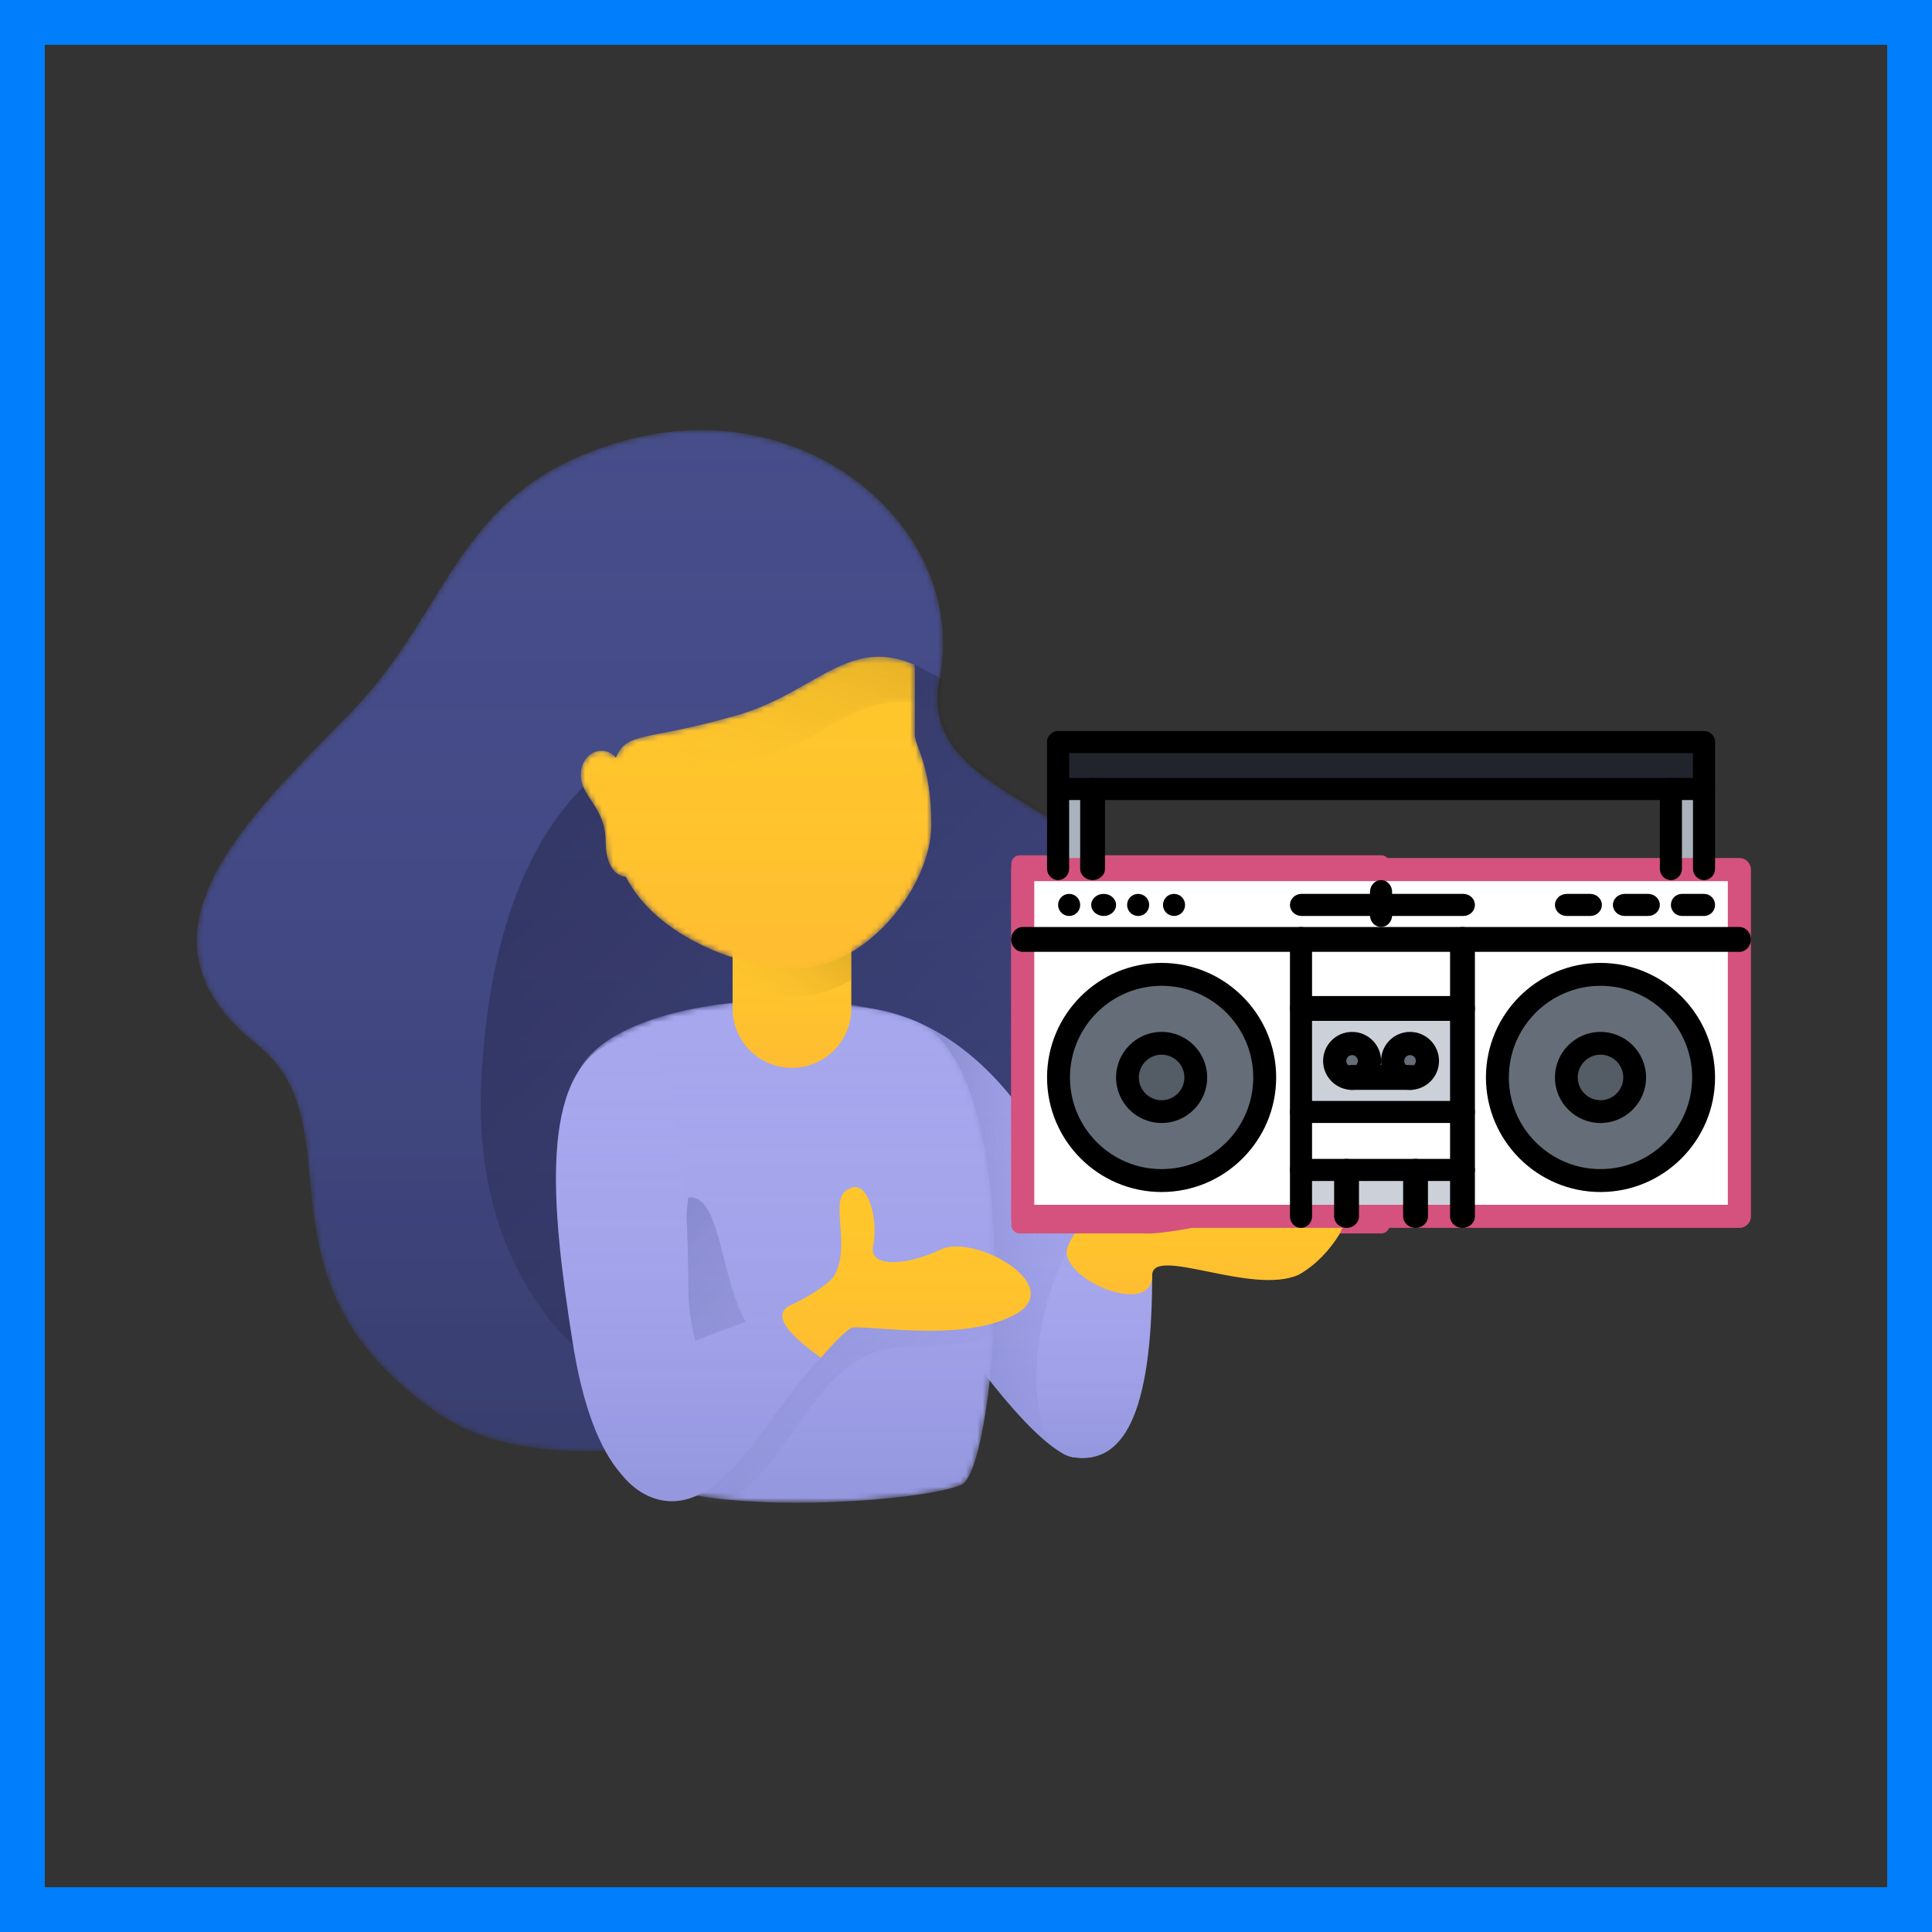<svg width="345" height="345" viewBox="0 0 345 345" fill="none" xmlns="http://www.w3.org/2000/svg">
<rect x="0" y="0" width="345" height="345" fill="#333333" stroke="none"/>
<rect x="4" y="4" width="337" height="337" stroke="#017EFC" stroke-width="8"/>
<mask id="mask0" mask-type="alpha" maskUnits="userSpaceOnUse" x="35" y="76" width="179" height="184">
<path d="M113.074 78.295C81.523 86.169 81.265 107.984 62.795 127.095C44.288 146.083 21.476 166.832 45.543 186.246C64.616 201.028 43.194 227.957 78.076 252.299C113.315 276.932 213.138 230.255 213.138 186.246C213.138 141.76 162.482 147.265 167.789 121.18C172.948 95.123 145.106 70.436 113.074 78.295Z" fill="white"/>
</mask>
<g mask="url(#mask0)">
<path d="M113.074 78.295C81.523 86.169 81.265 107.984 62.795 127.095C44.288 146.083 21.476 166.832 45.543 186.246C64.616 201.028 43.194 227.957 78.076 252.299C113.315 276.932 213.138 230.255 213.138 186.246C213.138 141.76 162.482 147.265 167.789 121.18C172.948 95.123 145.106 70.436 113.074 78.295Z" fill="#464D89"/>
<path d="M113.074 78.295C81.523 86.169 81.265 107.984 62.795 127.095C44.288 146.083 21.476 166.832 45.543 186.246C64.616 201.028 43.194 227.957 78.076 252.299C113.315 276.932 213.138 230.255 213.138 186.246C213.138 141.76 162.482 147.265 167.789 121.18C172.948 95.123 145.106 70.436 113.074 78.295Z" fill="url(#paint0_linear)"/>
<path fill-rule="evenodd" clip-rule="evenodd" d="M163.352 118.714C197.096 136.21 215.498 147.876 218.56 153.712C226.26 168.844 228.829 174.445 232.362 207.934C235.699 241.073 168.978 253.274 163.352 257.665C154.816 264.033 80.782 259.625 86.119 189.92C87.996 163.483 95.995 145.334 110.116 135.474L163.352 118.714Z" fill="url(#paint1_linear)"/>
</g>
<path d="M151.524 179.838C172.939 179.838 191.462 203.96 194.409 229.131C197.377 254.106 201.592 261.405 191.452 260.186C178.315 257.277 130.049 179.838 151.524 179.838Z" fill="#A7A7EE"/>
<path d="M151.524 179.838C172.939 179.838 191.462 203.96 194.409 229.131C197.377 254.106 201.592 261.405 191.452 260.186C178.315 257.277 130.049 179.838 151.524 179.838Z" fill="url(#paint2_linear)"/>
<path d="M151.524 179.838C172.939 179.838 191.462 203.96 194.409 229.131C197.377 254.106 201.592 261.405 191.452 260.186C178.315 257.277 130.049 179.838 151.524 179.838Z" fill="url(#paint3_linear)"/>
<mask id="mask1" mask-type="alpha" maskUnits="userSpaceOnUse" x="102" y="178" width="76" height="91">
<path d="M102.232 195.613C102.468 211.947 103.631 259.3 117.02 265.116C130.674 270.591 164.974 268.074 171.735 265.116C178.184 261.983 183.89 190.318 163.355 182.304C143.347 174.495 102.468 179.089 102.232 195.613Z" fill="white"/>
</mask>
<g mask="url(#mask1)">
<path d="M102.232 195.613C102.468 211.947 103.631 259.3 117.02 265.116C130.674 270.591 164.974 268.074 171.735 265.116C178.184 261.983 183.89 190.318 163.355 182.304C143.347 174.495 102.468 179.089 102.232 195.613Z" fill="#A7A7EE"/>
<path d="M102.232 195.613C102.468 211.947 103.631 259.3 117.02 265.116C130.674 270.591 164.974 268.074 171.735 265.116C178.184 261.983 183.89 190.318 163.355 182.304C143.347 174.495 102.468 179.089 102.232 195.613Z" fill="url(#paint4_linear)"/>
<path fill-rule="evenodd" clip-rule="evenodd" d="M122.933 269.552C118.79 269.552 122.464 214.448 122.933 213.851C132.458 212.565 126.006 255.269 151.523 235.54C152.084 235.404 181.889 229.329 180.606 235.54C179.236 242.073 160.575 238.944 154.973 241.948C141.726 248.369 138.644 269.552 122.933 269.552Z" fill="url(#paint5_linear)"/>
</g>
<path d="M124.152 239.457C130.679 236.828 137.611 234.469 141.171 233.075C145.4 232.058 149.336 239.894 146.594 242.44C137.881 251.083 130.587 268.072 119.975 268.072C116.428 268.072 113.256 266.134 111.014 263.314C106.997 258.806 103.983 250.808 102.23 239.483C98.44 215.611 96.18 191.904 109.131 186.246C122.205 181.003 122.739 214.715 122.933 230.117C122.894 233.199 123.404 236.352 124.152 239.457Z" fill="#A7A7EE"/>
<path d="M124.152 239.457C130.679 236.828 137.611 234.469 141.171 233.075C145.4 232.058 149.336 239.894 146.594 242.44C137.881 251.083 130.587 268.072 119.975 268.072C116.428 268.072 113.256 266.134 111.014 263.314C106.997 258.806 103.983 250.808 102.23 239.483C98.44 215.611 96.18 191.904 109.131 186.246C122.205 181.003 122.739 214.715 122.933 230.117C122.894 233.199 123.404 236.352 124.152 239.457Z" fill="url(#paint6_linear)"/>
<path d="M191.45 260.186C200.43 261.725 205.745 252.976 205.745 227.652C205.745 212.157 194.812 215.859 190.465 223.709C184.027 235.332 182.224 258.213 191.45 260.186Z" fill="#A7A7EE"/>
<path d="M191.45 260.186C200.43 261.725 205.745 252.976 205.745 227.652C205.745 212.157 194.812 215.859 190.465 223.709C184.027 235.332 182.224 258.213 191.45 260.186Z" fill="url(#paint7_linear)"/>
<path d="M246.657 152.728H182.083C181.266 152.728 180.604 153.39 180.604 154.206V218.78C180.604 219.597 181.266 220.259 182.083 220.259H246.657C247.473 220.259 248.135 219.597 248.135 218.78V154.206C248.135 153.39 247.473 152.728 246.657 152.728Z" fill="#D4527D"/>
<path d="M191.946 220.258C200.733 220.263 205.333 220.263 205.748 220.258C206.337 220.265 218.352 219.21 231.874 213.85C240.419 210.749 241.503 215.346 239.268 220.258C237.634 223.017 234.976 225.942 231.874 227.652C223.558 231.336 205.936 222.449 205.748 227.652C205.936 235.029 190.825 229.138 190.468 223.709C190.458 222.75 191.131 221.48 191.946 220.258Z" fill="#FFC62C"/>
<path d="M191.946 220.258C200.733 220.263 205.333 220.263 205.748 220.258C206.337 220.265 218.352 219.21 231.874 213.85C240.419 210.749 241.503 215.346 239.268 220.258C237.634 223.017 234.976 225.942 231.874 227.652C223.558 231.336 205.936 222.449 205.748 227.652C205.936 235.029 190.825 229.138 190.468 223.709C190.458 222.75 191.131 221.48 191.946 220.258Z" fill="url(#paint8_linear)"/>
<path d="M141.173 233.075C144.528 231.549 148.352 229.068 149.06 227.653C152.043 222.176 147.87 213.769 151.525 212.372C154.729 210.253 156.873 217.123 155.961 222.23C154.746 226.728 162.522 225.801 167.792 223.216C173.48 220.115 190.313 229.189 181.594 234.554C172.939 239.502 157.925 236.992 152.511 237.018C151.708 237.001 149.736 238.808 146.596 242.44C139.884 237.671 138.077 234.549 141.173 233.075Z" fill="#FFC62C"/>
<path d="M141.173 233.075C144.528 231.549 148.352 229.068 149.06 227.653C152.043 222.176 147.87 213.769 151.525 212.372C154.729 210.253 156.873 217.123 155.961 222.23C154.746 226.728 162.522 225.801 167.792 223.216C173.48 220.115 190.313 229.189 181.594 234.554C172.939 239.502 157.925 236.992 152.511 237.018C151.708 237.001 149.736 238.808 146.596 242.44C139.884 237.671 138.077 234.549 141.173 233.075Z" fill="url(#paint9_linear)"/>
<path d="M130.82 162.584H152.016V180.083C152.016 185.937 147.271 190.681 141.418 190.681C135.565 190.681 130.82 185.937 130.82 180.083V162.584Z" fill="#FFC62C"/>
<path d="M130.82 162.584H152.016V180.083C152.016 185.937 147.271 190.681 141.418 190.681C135.565 190.681 130.82 185.937 130.82 180.083V162.584Z" fill="url(#paint10_linear)"/>
<path fill-rule="evenodd" clip-rule="evenodd" d="M152.016 174.971C148.96 176.775 145.607 177.865 142.157 177.865C138.858 177.865 134.864 177.21 130.82 175.898V162.584H152.016V174.971V174.971Z" fill="url(#paint11_linear)"/>
<mask id="mask2" mask-type="alpha" maskUnits="userSpaceOnUse" x="103" y="117" width="64" height="56">
<path d="M111.744 156.569C109.937 156.423 108.177 154.653 108.145 150.264C108.188 144.177 103.709 142.292 103.709 138.434C103.709 134.364 107.789 132.703 109.983 135.309C110.027 135.199 110.072 135.091 110.117 134.983C112.107 130.678 115.546 132.255 130.327 128.082C145.24 124.331 151.047 113.37 163.353 118.717C163.419 120.976 163.339 128.483 163.353 131.04C163.339 133.38 166.311 136.454 166.311 147.307C166.311 158.079 154.894 172.939 142.157 172.939C132.642 172.939 117.345 167.485 111.744 156.569Z" fill="white"/>
</mask>
<g mask="url(#mask2)">
<path d="M111.744 156.569C109.937 156.423 108.177 154.653 108.145 150.264C108.188 144.177 103.709 142.292 103.709 138.434C103.709 134.364 107.789 132.703 109.983 135.309C110.027 135.199 110.072 135.091 110.117 134.983C112.107 130.678 115.546 132.255 130.327 128.082C145.24 124.331 151.047 113.37 163.353 118.717C163.419 120.976 163.339 128.483 163.353 131.04C163.339 133.38 166.311 136.454 166.311 147.307C166.311 158.079 154.894 172.939 142.157 172.939C132.642 172.939 117.345 167.485 111.744 156.569Z" fill="#FFC62C"/>
<path d="M111.744 156.569C109.937 156.423 108.177 154.653 108.145 150.264C108.188 144.177 103.709 142.292 103.709 138.434C103.709 134.364 107.789 132.703 109.983 135.309C110.027 135.199 110.072 135.091 110.117 134.983C112.107 130.678 115.546 132.255 130.327 128.082C145.24 124.331 151.047 113.37 163.353 118.717C163.419 120.976 163.339 128.483 163.353 131.04C163.339 133.38 166.311 136.454 166.311 147.307C166.311 158.079 154.894 172.939 142.157 172.939C132.642 172.939 117.345 167.485 111.744 156.569Z" fill="url(#paint12_linear)"/>
</g>
<mask id="mask3" mask-type="alpha" maskUnits="userSpaceOnUse" x="110" y="117" width="54" height="20">
<path d="M110.012 135.241C110.047 135.154 110.082 135.068 110.119 134.982C112.108 130.677 115.548 132.254 130.329 128.081C145.242 124.33 151.049 113.369 163.355 118.716C163.391 119.955 163.383 122.773 163.371 125.488C158.593 124.852 153.494 126.267 148.074 129.73C131.644 140.231 117.083 136.513 110.012 135.241Z" fill="white"/>
</mask>
<g mask="url(#mask3)">
<path d="M110.012 135.241C110.047 135.154 110.082 135.068 110.119 134.982C112.108 130.677 115.548 132.254 130.329 128.081C145.242 124.33 151.049 113.369 163.355 118.716C163.391 119.955 163.383 122.773 163.371 125.488C158.593 124.852 153.494 126.267 148.074 129.73C131.644 140.231 117.083 136.513 110.012 135.241Z" fill="url(#paint13_linear)"/>
</g>
<path d="M285.806 186.241C289.215 186.241 291.967 189.016 291.967 192.403C291.967 195.812 289.215 198.564 285.806 198.564C282.419 198.564 279.644 195.812 279.644 192.403C279.644 189.016 282.419 186.241 285.806 186.241Z" fill="#545C66"/>
<path d="M207.428 186.241C210.838 186.241 213.59 189.016 213.59 192.403C213.59 195.812 210.838 198.564 207.428 198.564C204.041 198.564 201.267 195.812 201.267 192.403C201.267 189.016 204.041 186.241 207.428 186.241Z" fill="#545C66"/>
<path d="M240.211 217.212V217.296H232.324V208.916H240.211V217.212Z" fill="#CCD1D9"/>
<path d="M244.577 189.199C244.577 187.472 243.208 186.077 241.513 186.077C239.839 186.077 238.45 187.472 238.45 189.199C238.45 190.927 239.839 192.321 241.513 192.321C243.208 192.321 244.577 190.927 244.577 189.199ZM254.787 189.199C254.787 187.472 253.419 186.077 251.724 186.077C250.029 186.077 248.661 187.472 248.661 189.199C248.661 190.927 250.029 192.321 251.724 192.321C253.419 192.321 254.787 190.927 254.787 189.199ZM260.914 179.833V198.565H232.324V179.833H260.914Z" fill="#CCD1D9"/>
<path d="M207.432 173.917C217.64 173.917 225.917 182.195 225.917 192.402C225.917 202.612 217.64 210.887 207.432 210.887C197.224 210.887 188.947 202.612 188.947 192.402C188.947 182.195 197.224 173.917 207.432 173.917ZM213.593 192.402C213.593 189.015 210.841 186.241 207.432 186.241C204.045 186.241 201.27 189.015 201.27 192.402C201.27 195.812 204.045 198.564 207.432 198.564C210.841 198.564 213.593 195.812 213.593 192.402Z" fill="#656D78"/>
<path d="M188.819 140.832H195.011V155.281H188.819V140.832Z" fill="#AAB2BD"/>
<path d="M298.22 140.832H304.413V155.281H298.22V140.832Z" fill="#AAB2BD"/>
<path d="M261.066 198.627V208.948H252.83H240.424H232.168V198.627H261.066Z" fill="white"/>
<path d="M241.442 186.241C243.215 186.241 244.646 187.672 244.646 189.445C244.646 191.218 243.215 192.649 241.442 192.649C239.691 192.649 238.238 191.218 238.238 189.445C238.238 187.672 239.691 186.241 241.442 186.241Z" fill="#656D78"/>
<path d="M260.912 167.51H310.698V217.296H260.912V208.998V198.626V179.956V167.533V167.51ZM304.474 192.403C304.474 182.093 296.115 173.733 285.805 173.733C275.495 173.733 267.135 182.093 267.135 192.403C267.135 202.715 275.495 211.072 285.805 211.072C296.115 211.072 304.474 202.715 304.474 192.403Z" fill="white"/>
<path d="M226.099 192.403C226.099 182.093 217.739 173.733 207.429 173.733C197.12 173.733 188.76 182.093 188.76 192.403C188.76 202.715 197.12 211.072 207.429 211.072C217.739 211.072 226.099 202.715 226.099 192.403ZM232.322 179.956V198.626V208.998V217.296H182.537V167.51H232.322V167.533V179.956Z" fill="white"/>
<path d="M285.807 173.917C296.015 173.917 304.292 182.195 304.292 192.402C304.292 202.612 296.015 210.887 285.807 210.887C275.599 210.887 267.322 202.612 267.322 192.402C267.322 182.195 275.599 173.917 285.807 173.917ZM291.968 192.402C291.968 189.015 289.216 186.241 285.807 186.241C282.42 186.241 279.645 189.015 279.645 192.402C279.645 195.812 282.42 198.564 285.807 198.564C289.216 198.564 291.968 195.812 291.968 192.402Z" fill="#656D78"/>
<path d="M260.911 208.916V217.296H253.024V217.212V208.916H260.911Z" fill="#CCD1D9"/>
<path d="M260.914 167.532V179.833H232.324V167.532V167.51H246.619H260.914V167.532Z" fill="white"/>
<path d="M251.794 192.649C253.563 192.649 254.998 191.215 254.998 189.445C254.998 187.676 253.563 186.241 251.794 186.241C250.024 186.241 248.59 187.676 248.59 189.445C248.59 191.215 250.024 192.649 251.794 192.649Z" fill="#656D78"/>
<path d="M304.292 132.512V140.891H298.113H195.126H188.947V132.512H304.292Z" fill="#21242C"/>
<path d="M253.025 217.212V217.296H240.209V217.212V208.916H253.025V217.212Z" fill="#CCD1D9"/>
<path d="M304.497 155.187H298.295H246.617H194.939H188.738H182.537V167.51H232.147H246.617H261.087H310.698V155.187H304.497Z" fill="white"/>
<path d="M310.604 219.268H182.628C181.486 219.268 180.563 218.346 180.563 217.204V155.28C180.563 154.141 181.486 153.216 182.628 153.216H310.604C311.746 153.216 312.668 154.141 312.668 155.28V217.204C312.668 218.346 311.746 219.268 310.604 219.268ZM184.692 215.14H308.54V157.344H184.692V215.14Z" fill="#D4527D"/>
<path d="M232.322 219.267C231.232 219.267 230.351 218.343 230.351 217.201V167.605C230.351 166.464 231.232 165.538 232.322 165.538C233.413 165.538 234.294 166.464 234.294 167.605V217.201C234.294 218.343 233.413 219.267 232.322 219.267Z" fill="black"/>
<path d="M261.159 219.267C259.933 219.267 258.941 218.343 258.941 217.201V167.605C258.941 166.464 259.933 165.538 261.159 165.538C262.386 165.538 263.378 166.464 263.378 167.605V217.201C263.378 218.343 262.386 219.267 261.159 219.267Z" fill="black"/>
<path d="M207.43 212.86C196.151 212.86 186.974 203.683 186.974 192.404C186.974 181.123 196.151 171.947 207.43 171.947C218.71 171.947 227.887 181.123 227.887 192.404C227.887 203.683 218.71 212.86 207.43 212.86ZM207.43 176.038C198.407 176.038 191.065 183.379 191.065 192.404C191.065 201.427 198.407 208.769 207.43 208.769C216.454 208.769 223.796 201.427 223.796 192.404C223.796 183.379 216.454 176.038 207.43 176.038Z" fill="black"/>
<path d="M207.432 200.536C202.946 200.536 199.299 196.888 199.299 192.402C199.299 187.917 202.946 184.269 207.432 184.269C211.917 184.269 215.565 187.917 215.565 192.402C215.565 196.888 211.917 200.536 207.432 200.536ZM207.432 188.336C205.189 188.336 203.365 190.16 203.365 192.402C203.365 194.645 205.189 196.469 207.432 196.469C209.675 196.469 211.499 194.645 211.499 192.402C211.499 190.16 209.675 188.336 207.432 188.336Z" fill="black"/>
<path d="M285.803 212.86C274.523 212.86 265.346 203.683 265.346 192.404C265.346 181.123 274.523 171.947 285.803 171.947C297.083 171.947 306.259 181.123 306.259 192.404C306.259 203.683 297.083 212.86 285.803 212.86ZM285.803 176.038C276.78 176.038 269.438 183.379 269.438 192.404C269.438 201.427 276.78 208.769 285.803 208.769C294.826 208.769 302.168 201.427 302.168 192.404C302.168 183.379 294.826 176.038 285.803 176.038Z" fill="black"/>
<path d="M285.804 200.536C281.319 200.536 277.671 196.888 277.671 192.402C277.671 187.917 281.319 184.269 285.804 184.269C290.29 184.269 293.938 187.917 293.938 192.402C293.938 196.888 290.29 200.536 285.804 200.536ZM285.804 188.336C283.562 188.336 281.738 190.16 281.738 192.402C281.738 194.645 283.562 196.469 285.804 196.469C288.047 196.469 289.871 194.645 289.871 192.402C289.871 190.16 288.047 188.336 285.804 188.336Z" fill="black"/>
<path d="M261.313 182.298H232.415C231.273 182.298 230.351 181.306 230.351 180.08C230.351 178.853 231.273 177.861 232.415 177.861H261.313C262.454 177.861 263.377 178.853 263.377 180.08C263.377 181.306 262.454 182.298 261.313 182.298Z" fill="black"/>
<path d="M261.313 200.535H232.415C231.273 200.535 230.351 199.653 230.351 198.563C230.351 197.473 231.273 196.591 232.415 196.591H261.313C262.454 196.591 263.377 197.473 263.377 198.563C263.377 199.653 262.454 200.535 261.313 200.535Z" fill="black"/>
<path d="M241.443 194.621C238.588 194.621 236.268 192.3 236.268 189.445C236.268 186.59 238.588 184.269 241.443 184.269C244.298 184.269 246.619 186.59 246.619 189.445C246.619 192.3 244.298 194.621 241.443 194.621ZM241.443 188.41C240.874 188.41 240.408 188.875 240.408 189.445C240.408 190.014 240.874 190.48 241.443 190.48C242.013 190.48 242.478 190.014 242.478 189.445C242.478 188.875 242.013 188.41 241.443 188.41Z" fill="black"/>
<path d="M251.792 194.621C248.937 194.621 246.616 192.3 246.616 189.445C246.616 186.59 248.937 184.269 251.792 184.269C254.647 184.269 256.968 186.59 256.968 189.445C256.968 192.3 254.647 194.621 251.792 194.621ZM251.792 188.41C251.223 188.41 250.757 188.875 250.757 189.445C250.757 190.014 251.223 190.48 251.792 190.48C252.362 190.48 252.827 190.014 252.827 189.445C252.827 188.875 252.362 188.41 251.792 188.41Z" fill="black"/>
<path d="M251.897 194.621H241.335C240.167 194.621 239.222 193.629 239.222 192.403C239.222 191.176 240.167 190.185 241.335 190.185H251.897C253.065 190.185 254.01 191.176 254.01 192.403C254.01 193.629 253.065 194.621 251.897 194.621Z" fill="black"/>
<path d="M261.313 210.887H232.415C231.273 210.887 230.351 210.006 230.351 208.916C230.351 207.825 231.273 206.944 232.415 206.944H261.313C262.454 206.944 263.377 207.825 263.377 208.916C263.377 210.006 262.454 210.887 261.313 210.887Z" fill="black"/>
<path d="M240.456 219.267C239.23 219.267 238.238 218.343 238.238 217.199V209.012C238.238 207.868 239.23 206.944 240.456 206.944C241.683 206.944 242.674 207.868 242.674 209.012V217.199C242.674 218.343 241.683 219.267 240.456 219.267Z" fill="black"/>
<path d="M252.776 219.267C251.549 219.267 250.558 218.343 250.558 217.199V209.012C250.558 207.868 251.549 206.944 252.776 206.944C254.003 206.944 254.994 207.868 254.994 209.012V217.199C254.994 218.343 254.003 219.267 252.776 219.267Z" fill="black"/>
<path d="M310.604 169.974H182.628C181.486 169.974 180.563 168.981 180.563 167.756C180.563 166.532 181.486 165.538 182.628 165.538H310.604C311.746 165.538 312.668 166.532 312.668 167.756C312.668 168.981 311.746 169.974 310.604 169.974Z" fill="black"/>
<path d="M190.924 163.567C189.836 163.567 188.947 162.684 188.947 161.595C188.947 160.507 189.816 159.624 190.902 159.624H190.924C192.009 159.624 192.89 160.507 192.89 161.595C192.89 162.684 192.009 163.567 190.924 163.567Z" fill="black"/>
<path d="M197.085 163.567C195.861 163.567 194.861 162.684 194.861 161.595C194.861 160.507 195.839 159.624 197.061 159.624H197.085C198.306 159.624 199.298 160.507 199.298 161.595C199.298 162.684 198.306 163.567 197.085 163.567Z" fill="black"/>
<path d="M203.243 163.567C202.156 163.567 201.267 162.684 201.267 161.595C201.267 160.507 202.136 159.624 203.222 159.624H203.243C204.329 159.624 205.21 160.507 205.21 161.595C205.21 162.684 204.329 163.567 203.243 163.567Z" fill="black"/>
<path d="M209.653 163.567C208.566 163.567 207.677 162.684 207.677 161.595C207.677 160.507 208.546 159.624 209.632 159.624H209.653C210.739 159.624 211.62 160.507 211.62 161.595C211.62 162.684 210.739 163.567 209.653 163.567Z" fill="black"/>
<path d="M304.289 163.567H300.346C299.255 163.567 298.374 162.684 298.374 161.595C298.374 160.507 299.255 159.624 300.346 159.624H304.289C305.38 159.624 306.261 160.507 306.261 161.595C306.261 162.684 305.38 163.567 304.289 163.567Z" fill="black"/>
<path d="M294.305 163.567H290.115C288.956 163.567 288.02 162.684 288.02 161.595C288.02 160.507 288.956 159.624 290.115 159.624H294.305C295.463 159.624 296.4 160.507 296.4 161.595C296.4 162.684 295.463 163.567 294.305 163.567Z" fill="black"/>
<path d="M283.956 163.567H279.766C278.608 163.567 277.671 162.684 277.671 161.595C277.671 160.507 278.608 159.624 279.766 159.624H283.956C285.114 159.624 286.051 160.507 286.051 161.595C286.051 162.684 285.114 163.567 283.956 163.567Z" fill="black"/>
<path d="M261.313 163.567H232.415C231.273 163.567 230.351 162.684 230.351 161.595C230.351 160.507 231.273 159.624 232.415 159.624H261.313C262.454 159.624 263.377 160.507 263.377 161.595C263.377 162.684 262.454 163.567 261.313 163.567Z" fill="black"/>
<path d="M246.618 165.539C245.527 165.539 244.646 164.601 244.646 163.445V159.255C244.646 158.098 245.527 157.16 246.618 157.16C247.708 157.16 248.589 158.098 248.589 159.255V163.445C248.589 164.601 247.708 165.539 246.618 165.539Z" fill="black"/>
<path d="M188.946 157.159C187.855 157.159 186.974 156.242 186.974 155.112V132.589C186.974 131.458 187.855 130.541 188.946 130.541C190.036 130.541 190.917 131.458 190.917 132.589V155.112C190.917 156.242 190.036 157.159 188.946 157.159Z" fill="black"/>
<path d="M195.106 157.159C193.88 157.159 192.888 156.251 192.888 155.132V140.947C192.888 139.828 193.88 138.92 195.106 138.92C196.333 138.92 197.325 139.828 197.325 140.947V155.132C197.325 156.251 196.333 157.159 195.106 157.159Z" fill="black"/>
<path d="M298.375 157.159C297.285 157.159 296.404 156.251 296.404 155.132V140.947C296.404 139.828 297.285 138.92 298.375 138.92C299.466 138.92 300.347 139.828 300.347 140.947V155.132C300.347 156.251 299.466 157.159 298.375 157.159Z" fill="black"/>
<path d="M304.292 157.159C303.202 157.159 302.321 156.242 302.321 155.112V132.588C302.321 131.458 303.202 130.541 304.292 130.541C305.383 130.541 306.264 131.458 306.264 132.588V155.112C306.264 156.242 305.383 157.159 304.292 157.159Z" fill="black"/>
<path d="M304.206 134.484H189.031C187.893 134.484 186.974 133.601 186.974 132.513C186.974 131.424 187.893 130.541 189.031 130.541H304.206C305.343 130.541 306.262 131.424 306.262 132.513C306.262 133.601 305.343 134.484 304.206 134.484Z" fill="black"/>
<path d="M304.206 142.864H189.031C187.893 142.864 186.974 141.981 186.974 140.892C186.974 139.804 187.893 138.92 189.031 138.92H246.618H304.206C305.343 138.92 306.262 139.804 306.262 140.892C306.262 141.981 305.343 142.864 304.206 142.864Z" fill="black"/>
<defs>
<linearGradient id="paint0_linear" x1="124.145" y1="76.811" x2="124.145" y2="259.125" gradientUnits="userSpaceOnUse">
<stop stop-color="#403F9F" stop-opacity="0"/>
<stop offset="1" stop-opacity="0.2"/>
</linearGradient>
<linearGradient id="paint1_linear" x1="85.844" y1="118.714" x2="226.78" y2="265.243" gradientUnits="userSpaceOnUse">
<stop stop-opacity="0.3"/>
<stop offset="1" stop-color="#1F1845" stop-opacity="0"/>
</linearGradient>
<linearGradient id="paint2_linear" x1="171.975" y1="179.838" x2="171.975" y2="260.313" gradientUnits="userSpaceOnUse">
<stop stop-color="#A7A7EE" stop-opacity="0"/>
<stop offset="1" stop-color="#4C55A0" stop-opacity="0.2"/>
</linearGradient>
<linearGradient id="paint3_linear" x1="151.76" y1="216.12" x2="197.939" y2="217.76" gradientUnits="userSpaceOnUse">
<stop stop-color="#464D89" stop-opacity="0.6"/>
<stop offset="1" stop-color="#A7A7EE" stop-opacity="0"/>
</linearGradient>
<linearGradient id="paint4_linear" x1="139.96" y1="178.602" x2="139.96" y2="268.346" gradientUnits="userSpaceOnUse">
<stop stop-color="#A7A7EE" stop-opacity="0"/>
<stop offset="1" stop-color="#4C55A0" stop-opacity="0.2"/>
</linearGradient>
<linearGradient id="paint5_linear" x1="120.983" y1="213.822" x2="176.583" y2="273.347" gradientUnits="userSpaceOnUse">
<stop stop-color="#464D89" stop-opacity="0.3"/>
<stop offset="1" stop-color="#A7A7EE" stop-opacity="0"/>
</linearGradient>
<linearGradient id="paint6_linear" x1="123.39" y1="185.698" x2="123.39" y2="268.072" gradientUnits="userSpaceOnUse">
<stop stop-color="#A7A7EE" stop-opacity="0"/>
<stop offset="1" stop-color="#4C55A0" stop-opacity="0.2"/>
</linearGradient>
<linearGradient id="paint7_linear" x1="195.412" y1="216.926" x2="195.412" y2="260.356" gradientUnits="userSpaceOnUse">
<stop stop-color="#A7A7EE" stop-opacity="0"/>
<stop offset="1" stop-color="#4C55A0" stop-opacity="0.2"/>
</linearGradient>
<linearGradient id="paint8_linear" x1="215.371" y1="212.842" x2="215.371" y2="231.115" gradientUnits="userSpaceOnUse">
<stop stop-color="#FFC62C" stop-opacity="0"/>
<stop offset="1" stop-color="#FF6663" stop-opacity="0.1"/>
</linearGradient>
<linearGradient id="paint9_linear" x1="161.88" y1="211.978" x2="161.88" y2="242.44" gradientUnits="userSpaceOnUse">
<stop stop-color="#FFC62C" stop-opacity="0"/>
<stop offset="1" stop-color="#FF6663" stop-opacity="0.1"/>
</linearGradient>
<linearGradient id="paint10_linear" x1="141.418" y1="162.584" x2="141.418" y2="190.681" gradientUnits="userSpaceOnUse">
<stop stop-color="#FFC62C" stop-opacity="0"/>
<stop offset="1" stop-color="#FF6663" stop-opacity="0.1"/>
</linearGradient>
<linearGradient id="paint11_linear" x1="152.016" y1="162.584" x2="137.518" y2="182.694" gradientUnits="userSpaceOnUse">
<stop stop-opacity="0.2"/>
<stop offset="1" stop-color="#FFC42C" stop-opacity="0"/>
</linearGradient>
<linearGradient id="paint12_linear" x1="135.01" y1="117.274" x2="135.01" y2="172.939" gradientUnits="userSpaceOnUse">
<stop stop-color="#FFC62C" stop-opacity="0"/>
<stop offset="1" stop-color="#FF6663" stop-opacity="0.1"/>
</linearGradient>
<linearGradient id="paint13_linear" x1="163.381" y1="117.273" x2="150.635" y2="151.886" gradientUnits="userSpaceOnUse">
<stop stop-opacity="0.1"/>
<stop offset="1" stop-color="#FFC42C" stop-opacity="0"/>
</linearGradient>
</defs>
</svg>
